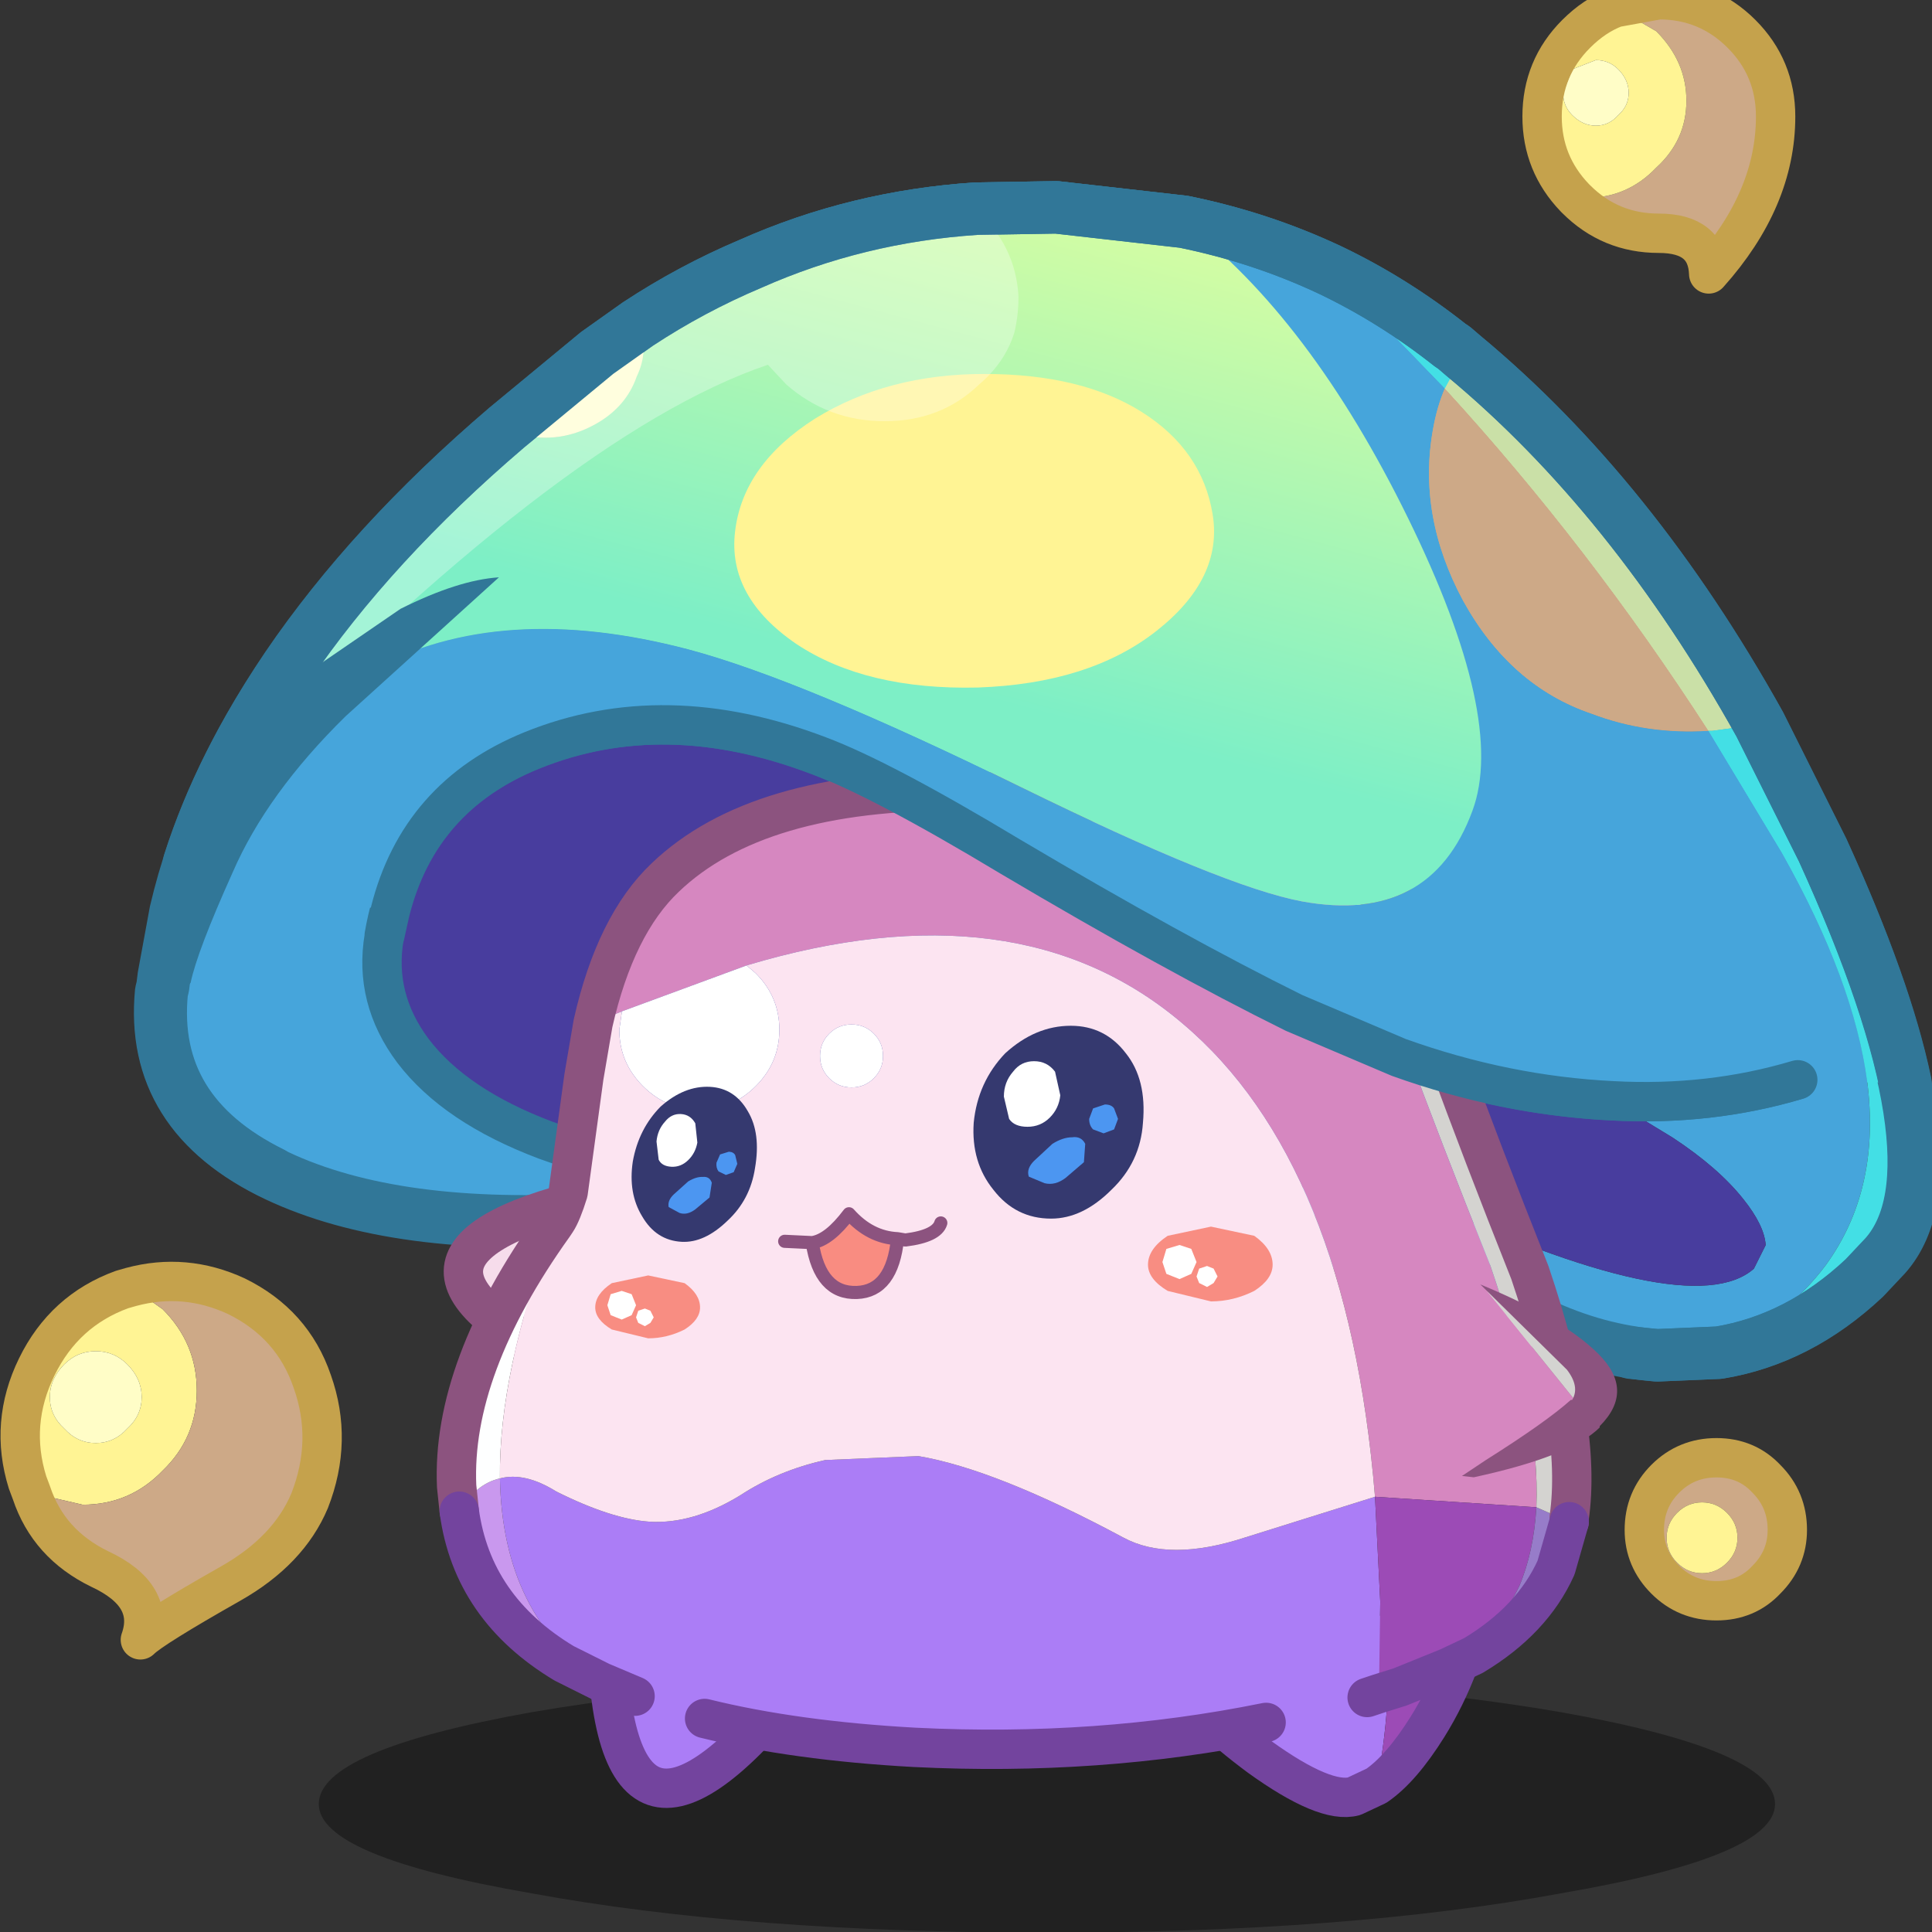 <svg xmlns:ffdec="https://www.free-decompiler.com/flash" xmlns:xlink="http://www.w3.org/1999/xlink" ffdec:objectType="frame" height="90" width="90" xmlns="http://www.w3.org/2000/svg"><rect width="100%" height="100%" fill="#333333" stroke="none"/><use ffdec:characterId="30" height="98.4" transform="translate(-5.3 -8.4)" width="96.35" xlink:href="#a"/><defs><g id="a" transform="translate(5.3 8.4)"><use ffdec:characterId="4" height="90" width="90" xlink:href="#b"/><use ffdec:characterId="29" height="138.85" transform="matrix(.709 0 0 .709 -5.322 -8.412)" width="136.05" xlink:href="#c"/></g><g id="c" transform="translate(9.7 22.1)"><use ffdec:characterId="5" height="45.8" transform="translate(6.585 1.664) scale(1.724)" width="68.85" xlink:href="#d"/><use ffdec:characterId="6" height="7.9" transform="translate(26.974 66.99) scale(1.724)" width="6.75" xlink:href="#e"/><use ffdec:characterId="7" height="9.8" transform="translate(18.751 99.851) scale(1.724)" width="55.5" xlink:href="#f"/><use ffdec:characterId="8" height="8.35" transform="translate(36.372 94.144) scale(1.724)" width="8.5" xlink:href="#g"/><use ffdec:characterId="9" height="9.25" transform="translate(72.811 93.218) scale(1.724)" width="13.55" xlink:href="#h"/><use ffdec:characterId="10" height="38" transform="translate(26.516 40.439) scale(1.724)" width="44" xlink:href="#i"/><use ffdec:characterId="11" height="7.35" transform="translate(61.782 57.161) scale(1.724)" width="6.45" xlink:href="#j"/><use ffdec:characterId="12" height="7.35" transform="matrix(1.245 .066 -.126 1.392 39.85 60.93)" width="6.45" xlink:href="#k"/><use ffdec:characterId="13" height="2.85" transform="translate(73.234 70.358) scale(1.724)" width="4.75" xlink:href="#l"/><use ffdec:characterId="13" height="2.85" transform="matrix(1.45 0 0 1.45 36.915 73.565)" width="4.75" xlink:href="#l"/><use ffdec:characterId="15" height="11.95" transform="translate(97.834 -11.546) scale(1.724)" width="10.4" xlink:href="#m"/><use ffdec:characterId="17" height="15.15" transform="translate(-2.194 72.682) scale(1.724)" width="13.05" xlink:href="#n"/><use ffdec:characterId="19" height="6.95" transform="translate(104.551 84.251) scale(1.724)" width="6.95" xlink:href="#o"/><use ffdec:characterId="20" height="45.8" transform="translate(6.625 1.664) scale(1.724)" width="68.85" xlink:href="#p"/><use ffdec:characterId="21" height="7.35" transform="translate(93.863 74.156) scale(1.724)" width="5.9" xlink:href="#q"/><use ffdec:characterId="22" height="3.5" transform="translate(48.932 69.082) scale(1.724)" width="6.45" xlink:href="#r"/></g><g id="d"><path d="m26 21.75-2.35.1q-4.55-.35-8.9-4.2l-31.45-1q-7.7.5-12.25-1.65-4.85-2.3-4.4-7l.05-.2.05-.4.75-2.45Q-30.65.1-26.65-3.3l1.25-.95q4.95-2.7 12.15-.8Q-8.95-3.9-.6.2 7.15 4 10.1 4.55q4.9.9 6.5-3.45 1.3-3.5-2.45-11.15T5.6-21.35q2.95.6 5.6 1.85l4.35 4.5q-.3.7-.45 1.55-.6 3.3 1.15 6.55 1.8 3.25 4.9 4.3 2.1.8 4.45.65l2.8 4.65q5.75 10.1 1.7 15.7-1.45 1.95-4.1 3.35m-50.85-15.9v.05q-.4 2.35 1.1 4.35 1.6 2.1 5.05 3.4Q-11.65 16.25 4 15l10.3.75q10.6 4.95 13.05 2.8l.45-.9q-.05-.75-.85-1.75-.95-1.2-2.7-2.35l-2.3-1.4q-6.1-.3-12.15-3.35Q5.25 6.55-1 2.85-5.9-.1-8.3-1q-5.9-2.25-10.95-.2-4.7 1.9-5.6 7.05m46.8 6.3q3.7.2 7.05-.8-3.35 1-7.05.8" fill="#46a5db" fill-rule="evenodd" transform="translate(34.4 22.9)"/><path d="M-24.85 5.9v-.05q.9-5.15 5.6-7.05Q-14.2-3.25-8.3-1q2.4.9 7.3 3.85Q5.25 6.55 9.8 8.8q6.05 3.05 12.15 3.35l2.3 1.4q1.75 1.15 2.7 2.35.8 1 .85 1.75l-.45.9q-2.45 2.15-13.05-2.8L4 15q-15.65 1.25-22.7-1.35-3.45-1.3-5.05-3.4-1.5-2-1.1-4.35" fill="#483d9e" fill-rule="evenodd" transform="translate(34.4 22.9)"/><path d="M5.6-21.35q4.8 3.65 8.55 11.3Q17.9-2.4 16.6 1.1 15 5.45 10.1 4.55 7.15 4-.6.2q-8.35-4.1-12.65-5.25-7.2-1.9-12.15.8l-1.25.95q-4 3.4-5.85 8.25l-.75 2.45.45-2.45q1.1-4.7 4.25-9.35 3.2-4.7 8.35-9.1.4.25 1 .35 1.25.15 2.4-.5t1.55-1.8q.5-1.05.05-2 2.05-1.35 4.3-2.3 4.05-1.8 8.6-2.1l3.05-.05 4.85.55" fill="url(#s)" fill-rule="evenodd" transform="translate(34.4 22.9)"/><path d="M25.6-1.95q-2.35.15-4.45-.65-3.1-1.05-4.9-4.3-1.75-3.25-1.15-6.55.15-.85.45-1.55 5.5 6 10.05 13.05" fill="#cda987" fill-rule="evenodd" transform="translate(34.4 22.9)"/><path d="m15.55-15 .6-1.1.1-.15Q22.7-10.9 27.55-2.2l-1.8.25h-.15Q21.05-9 15.55-15" fill="#cae0a7" fill-rule="evenodd" transform="translate(34.4 22.9)"/><path d="M26 21.75q2.65-1.4 4.1-3.35 4.05-5.6-1.7-15.7l-2.8-4.65h.15l1.8-.25 2.4 4.8q5.45 12 2.4 15.45l-.8.85q-2.5 2.35-5.55 2.85M15.55-15l-4.35-4.5q2.4 1.15 4.55 2.85l.15.1.35.3-.1.15-.6 1.1" fill="#43dfe5" fill-rule="evenodd" transform="translate(34.4 22.9)"/><path d="m1.15 30.3-.05.4-.05.2q-.45 4.7 4.4 7Q10 40.05 17.7 39.55l31.45 1q4.35 3.85 8.9 4.2l2.35-.1q3.05-.5 5.55-2.85l.8-.85q3.05-3.45-2.4-15.45l-2.4-4.8Q57.1 12 50.65 6.65l-.35-.3-.15-.1Q48 4.55 45.6 3.4 42.95 2.15 40 1.55L35.15 1l-3.05.05q-4.55.3-8.6 2.1-2.25.95-4.3 2.3l-1.55 1.1L14.2 9.4q-5.15 4.4-8.35 9.1-3.15 4.65-4.25 9.35l-.45 2.45.75-2.45Q3.75 23 7.75 19.6L9 18.65" fill="none" stroke="#317798" stroke-linecap="round" stroke-linejoin="round" stroke-width="2"/><path d="M9.55 28.8q-.4 2.35 1.1 4.35 1.6 2.1 5.05 3.4 7.05 2.6 22.7 1.35m17.95-2.85q-6.1-.3-12.15-3.35-4.55-2.25-10.8-5.95-4.9-2.95-7.3-3.85-5.9-2.25-10.95-.2-4.7 1.9-5.6 7.05m53.85 5.5q-3.35 1-7.05.8" fill="none" stroke="#317798" stroke-linecap="round" stroke-linejoin="round" stroke-width="1.5"/><path d="M-2-15.55q3.7 0 6 1.45t2.7 3.9q.4 2.45-2.15 4.45t-6.8 2.15q-4.25.1-6.9-1.65-2.65-1.8-2.35-4.3.3-2.55 3.05-4.3 2.75-1.7 6.45-1.7" fill="#fff494" fill-rule="evenodd" transform="translate(34.4 22.9)"/><path d="m-16.75-16.35 1.55-1.1q.45.95-.05 2-.4 1.15-1.55 1.8-1.15.65-2.4.5-.6-.1-1-.35l3.45-2.85" fill="#fffdd0" fill-rule="evenodd" transform="translate(34.4 22.9)"/></g><g id="e"><path d="M2.65-3.2 1.4 3.2Q-7.2-1 2.65-3.2" fill="#f6dceb" fill-rule="evenodd" transform="translate(3.35 3.95)"/><path d="M4.75 7.15Q-3.85 2.95 6 .75" fill="none" stroke="#8c537f" stroke-linecap="round" stroke-linejoin="round" stroke-width="1.5"/></g><g id="g"><path d="M-3.5-3.4q3.15 3.1 7 3.15-7.1 8.75-7-3.15" fill="#ab7df6" fill-rule="evenodd" transform="translate(4.25 4.15)"/><path d="M.75.75q-.1 11.9 7 3.15" fill="none" stroke="#73449e" stroke-linecap="round" stroke-linejoin="round" stroke-width="1.5"/></g><g id="h"><path d="m2.2 3.45-.85.4q-1.1.3-3.6-1.5Q-4.55.65-6-1.25L2.65-3.1Q2.8.5 2.2 3.45" fill="#ab7df6" fill-rule="evenodd" transform="translate(6.75 4.6)"/><path d="M2.2 3.45Q2.8.5 2.65-3.1l3.4-.75q-.5 2.8-1.9 5.05-1 1.6-1.95 2.25" fill="#9c4bb6" fill-rule="evenodd" transform="translate(6.75 4.6)"/><path d="M.75 3.35q1.45 1.9 3.75 3.6 2.5 1.8 3.6 1.5l.85-.4Q9.9 7.4 10.9 5.8q1.4-2.25 1.9-5.05" fill="none" stroke="#73449e" stroke-linecap="round" stroke-linejoin="round" stroke-width="1.5"/></g><g id="i"><path d="m13.9 16.15-.45.15-1.05.3-2.8.65q-6.4 1.3-13.4.95-4.55-.25-8-1.1l-2.65-.85-1.3-.55q-3.75-2.5-3.85-7.75.95-.25 2.15.5 2.1 1.05 3.55 1.15 1.65.1 3.45-1Q-9 7.65-7.2 7.25l3.55-.15q2.95.5 7.8 3.1 1.75.95 4.65 0l4.95-1.55.2 4-.05 3.5" fill="#ab7df6" fill-rule="evenodd" transform="translate(22 19)"/><path d="M-16.05-9.4q.85-3.75 2.75-5.55 3.5-3.35 11.2-3.3 7.35.05 14.4 3.15l.4.15q1.65 5.3 5.45 14.8 1.9 5.55 1.75 9.2l-6.15-.4Q12.7-4.1 6.4-9.4q-6.25-5.3-16.6-2.2l-4.75 1.75-1.1.45" fill="#d687c0" fill-rule="evenodd" transform="translate(22 19)"/><path d="m16.55 15.15-1.85.75-.8.25.05-3.5-.2-4 6.15.4q-.1 1.7-.65 3-.85 1.8-2.7 3.1" fill="#9c4bb6" fill-rule="evenodd" transform="translate(22 19)"/><path d="m-15.75 15.7-1.4-.7q-3.5-2.1-4-5.8.65-1.05 1.55-1.25.1 5.25 3.85 7.75" fill="#c998ee" fill-rule="evenodd" transform="translate(22 19)"/><path d="m-21.15 9.2-.1-.95q-.2-4.5 3.7-9.95-2.1 5.6-2.05 9.65-.9.2-1.55 1.25" fill="#feffff" fill-rule="evenodd" transform="translate(22 19)"/><path d="m-17.55-1.7.1-.15q.2-.3.45-1.1l.6-4.4.35-2.05 1.1-.45-.1.7q0 1.25.9 2.15.9.9 2.15.9t2.15-.9q.9-.9.9-2.15t-.9-2.15l-.35-.3Q.15-14.7 6.4-9.4q6.3 5.3 7.35 18.05L8.8 10.2q-2.9.95-4.65 0-4.85-2.6-7.8-3.1l-3.55.15q-1.8.4-3.25 1.35-1.8 1.1-3.45 1-1.45-.1-3.55-1.15-1.2-.75-2.15-.5-.05-4.05 2.05-9.65M-7.4-8.15q0 .5.35.85t.85.35q.5 0 .85-.35t.35-.85q0-.5-.35-.85t-.85-.35q-.5 0-.85.35t-.35.85" fill="#fce4f1" fill-rule="evenodd" transform="translate(22 19)"/><path d="m-14.95-9.85 4.75-1.75.35.3q.9.9.9 2.15T-9.85-7q-.9.9-2.15.9t-2.15-.9q-.9-.9-.9-2.15l.1-.7m7.55 1.7q0-.5.35-.85t.85-.35q.5 0 .85.35t.35.85q0 .5-.35.85t-.85.35q-.5 0-.85-.35t-.35-.85" fill="#fff" fill-rule="evenodd" transform="translate(22 19)"/><path d="m21.15 9.6-.5 1.75q-.9 2-3.15 3.35l-.95.45q1.85-1.3 2.7-3.1.55-1.3.65-3l1.25.55" fill="#977cc9" fill-rule="evenodd" transform="translate(22 19)"/><path d="m12.7-14.95 1.75.75q1.5 5 5.2 14.3 2 5.9 1.5 9.35v.15l-1.25-.55q.15-3.65-1.75-9.2-3.8-9.5-5.45-14.8" fill="#d4d3d0" fill-rule="evenodd" transform="translate(22 19)"/><path d="M5.95 9.6Q6.8 5.85 8.7 4.05 12.2.7 19.9.75 27.25.8 34.3 3.9m.4.15 1.75.75q1.5 5 5.2 14.3 2 5.9 1.5 9.35v.15m-42.3-.4-.1-.95q-.2-4.5 3.7-9.95l.1-.15q.2-.3.45-1.1l.6-4.4.35-2.05" fill="none" stroke="#8c537f" stroke-linecap="round" stroke-linejoin="round" stroke-width="1.5"/><path d="m43.15 28.6-.5 1.75q-.9 2-3.15 3.35l-.95.45-1.85.75-.8.25-.45.15m-3.85.95q-6.4 1.3-13.4.95-4.55-.25-8-1.1m-2.65-.85-1.3-.55-1.4-.7q-3.5-2.1-4-5.8" fill="none" stroke="#73449e" stroke-linecap="round" stroke-linejoin="round" stroke-width="1.5"/></g><g id="j" fill-rule="evenodd"><path d="M3.25-.15q-.1 1.5-1.2 2.55-1.1 1.1-2.3 1.1-1.35 0-2.2-1.1-.85-1.05-.75-2.55Q-3.05-1.7-2-2.8-.85-3.85.5-3.85q1.3 0 2.1 1.05.8 1 .65 2.65" fill="#35396f" transform="translate(3.2 3.85)"/><path d="M-2.05-1.15q0-.55.35-.95.3-.4.8-.4t.8.4l.2.9q-.05.5-.4.85-.35.35-.85.35t-.7-.3l-.2-.85" fill="#fff" transform="translate(3.2 3.85)"/><path d="M.3 1.95q-.4.3-.8.2l-.6-.25q-.1-.3.2-.6l.7-.65Q.2.4.55.4q.35-.05.5.25l-.05.7-.7.6m2-2.25-.15.4-.4.15-.4-.15Q1.2-.05 1.2-.3l.15-.4.45-.15q.25 0 .35.15l.15.4" fill="#4c96f1" transform="translate(3.2 3.85)"/></g><g id="k" fill-rule="evenodd"><path d="M3.25-.15q-.1 1.5-1.2 2.55-1.1 1.1-2.3 1.1-1.35 0-2.2-1.1-.85-1.05-.75-2.55Q-3.05-1.7-2-2.8-.85-3.85.5-3.85q1.3 0 2.1 1.05.8 1 .65 2.65" fill="#35396f" transform="translate(3.2 3.85)"/><path d="M-2.05-1.15q0-.55.35-.95.3-.4.8-.4t.8.4l.2.9q-.05.5-.4.85-.35.35-.85.35t-.7-.3l-.2-.85" fill="#fff" transform="translate(3.2 3.85)"/><path d="M.3 1.95q-.4.3-.8.2l-.6-.25q-.1-.3.2-.6l.7-.65Q.2.4.55.4q.35-.05.5.25l-.05.7-.7.6m2-2.25-.15.4-.4.15-.4-.15Q1.2-.05 1.2-.3l.15-.4.45-.15q.25 0 .35.15l.15.4" fill="#4c96f1" transform="translate(3.2 3.85)"/></g><g id="l" fill-rule="evenodd"><path d="M1.75-.95q.7.5.7 1.1 0 .55-.7 1-.8.4-1.65.4l-1.65-.4Q-2.3.7-2.3.15q0-.6.75-1.1L.1-1.3l1.65.35" fill="#f88d82" transform="translate(2.3 1.3)"/><path d="m-.45.05-.2.45-.45.2-.5-.2-.15-.45.15-.5.5-.15.45.15.2.5m.65.8L-.05 1l-.3-.15-.1-.25.1-.3.3-.1.25.1.15.3L.2.85" fill="#fff" transform="translate(2.3 1.3)"/></g><g id="x"><path d="M-3.2 2.35h.45q1.55 0 2.65-1.15Q1.05.15 1.05-1.35 1.05-2.85-.1-4l-1.55-.9L0-5.2q1.85 0 3.15 1.3 1.3 1.3 1.3 3.15 0 3.15-2.55 6Q1.85 3.7 0 3.7q-1.85 0-3.15-1.3l-.05-.05" fill="#cda987" fill-rule="evenodd" transform="translate(5.2 5.95)"/><path d="m-3.3-2.55-.35.9q0 .5.35.85.4.4.9.4t.85-.4q.4-.35.4-.85t-.4-.9q-.35-.35-.85-.35l-.9.35m1.65-2.35L-.1-4q1.15 1.15 1.15 2.65T-.1 1.2q-1.1 1.15-2.65 1.15h-.45q-1.25-1.3-1.25-3.1 0-1.85 1.3-3.15.7-.7 1.5-1" fill="#fff494" fill-rule="evenodd" transform="translate(5.2 5.95)"/><path d="m-3.3-2.55.9-.35q.5 0 .85.35.4.4.4.9t-.4.85q-.35.4-.85.4t-.9-.4q-.35-.35-.35-.85l.35-.9" fill="#fffdc7" fill-rule="evenodd" transform="translate(5.2 5.95)"/><path d="m2 8.3.05.05q1.3 1.3 3.15 1.3 1.85 0 1.9 1.55 2.55-2.85 2.55-6 0-1.85-1.3-3.15Q7.05.75 5.2.75l-1.65.3q-.8.3-1.5 1Q.75 3.35.75 5.2.75 7 2 8.3z" fill="none" stroke="#c5a24c" stroke-linecap="round" stroke-linejoin="round" stroke-width="1.5"/></g><g id="y"><path d="M-1.65-3.65q-.5-.5-1.2-.5t-1.2.5q-.55.55-.55 1.25t.55 1.2q.5.55 1.2.55t1.2-.55q.55-.5.55-1.2t-.55-1.25m-3.65 4.9-.15-.4q-.7-2.25.35-4.4Q-4.05-5.7-1.85-6.5l.35-.1 1.2.85Q1-4.45 1-2.65T-.3.4q-1.25 1.3-3.05 1.3l-1.95-.45" fill="#fff494" fill-rule="evenodd" transform="translate(6.5 7.55)"/><path d="M-1.5-6.6q2.05-.55 4 .35Q4.65-5.2 5.4-3q.8 2.25-.1 4.55-.8 1.9-3 3.15-3 1.7-3.45 2.15.6-1.7-1.55-2.7-1.95-.95-2.6-2.9l1.95.45q1.8 0 3.05-1.3Q1-.85 1-2.65q0-1.8-1.3-3.1l-1.2-.85" fill="#cda987" fill-rule="evenodd" transform="translate(6.5 7.55)"/><path d="M-1.65-3.65q.55.55.55 1.25t-.55 1.2q-.5.55-1.2.55t-1.2-.55q-.55-.5-.55-1.2t.55-1.25q.5-.5 1.2-.5t1.2.5" fill="#fffdc7" fill-rule="evenodd" transform="translate(6.5 7.55)"/><path d="m1.2 8.8-.15-.4Q.35 6.15 1.4 4q1.05-2.15 3.25-2.95L5 .95Q7.05.4 9 1.3q2.15 1.05 2.9 3.25.8 2.25-.1 4.55-.8 1.9-3 3.15-3 1.7-3.45 2.15.6-1.7-1.55-2.7-1.95-.95-2.6-2.9z" fill="none" stroke="#c5a24c" stroke-linecap="round" stroke-linejoin="round" stroke-width="1.5"/></g><g id="z"><path d="M.45 1.3q.4-.4.4-.95 0-.55-.4-.95Q.05-1-.5-1q-.55 0-.95.4-.4.4-.4.95 0 .55.4.95.4.4.95.4.55 0 .95-.4M2.75.05q0 1.1-.8 1.9-.75.8-1.9.8t-1.95-.8q-.8-.8-.8-1.9 0-1.15.8-1.95t1.95-.8q1.15 0 1.9.8.8.8.8 1.95" fill="#cda987" fill-rule="evenodd" transform="translate(3.45 3.45)"/><path d="M.45 1.3q-.4.4-.95.4-.55 0-.95-.4-.4-.4-.4-.95 0-.55.4-.95.4-.4.95-.4.55 0 .95.4.4.4.4.95 0 .55-.4.95" fill="#fff494" fill-rule="evenodd" transform="translate(3.45 3.45)"/><path d="M6.2 3.5q0 1.1-.8 1.9-.75.8-1.9.8t-1.95-.8q-.8-.8-.8-1.9 0-1.15.8-1.95T3.5.75q1.15 0 1.9.8.8.8.8 1.95z" fill="none" stroke="#c5a24c" stroke-linecap="round" stroke-linejoin="round" stroke-width="1.5"/></g><g id="p"><path d="m-24.25 4.95-7-1.5-.15-.05v-.05l.05-.1q.7-1.95 2.75-4.2 1.55-1.95 3.6-3.3 4.95-2.7 12.15-.8Q-8.55-3.9-.2.2 7.55 4 10.5 4.55q4.9.9 6.5-3.45 1.3-3.5-2.45-11.15T6-21.35q2.95.6 5.6 1.85l4.35 4.5q-.3.7-.45 1.55-.6 3.3 1.15 6.55 1.8 3.25 4.9 4.3 2.1.8 4.45.65l2.8 4.65q2.75 4.9 3.25 8.75l-2.65-.1q-3.35 1-7.05.8-4.1-.2-8.15-1.65l-4-1.7Q5.65 6.55-.6 2.85-5.5-.1-7.9-1q-5.9-2.25-10.95-.2-4.3 1.75-5.4 6.15" fill="#46a5db" fill-rule="evenodd" transform="translate(34 22.9)"/><path d="m-31.35 3.25-.05.1-.5-.3q1.2-3.75 3.75-7.45 3.2-4.7 8.35-9.1l1 .35q1.25.15 2.4-.5t1.55-1.8q.5-1.05.05-2 2.05-1.35 4.3-2.3 4.05-1.8 8.6-2.1l3.05-.05 4.85.55q4.8 3.65 8.55 11.3Q18.3-2.4 17 1.1q-1.6 4.35-6.5 3.45Q7.55 4-.2.2q-8.35-4.1-12.65-5.25-7.2-1.9-12.15.8-2.05 1.35-3.6 3.3-2.05 2.25-2.75 4.2" fill="url(#t)" fill-rule="evenodd" transform="translate(34 22.9)"/><path d="M26-1.95q-2.35.15-4.45-.65-3.1-1.05-4.9-4.3-1.75-3.25-1.15-6.55.15-.85.45-1.55Q21.45-9 26-1.95" fill="#cda987" fill-rule="evenodd" transform="translate(34 22.9)"/><path d="M16.65-16.25Q23.1-10.9 27.95-2.2l-1.8.25H26Q21.45-9 15.95-15l.6-1.1.1-.15" fill="#cae0a7" fill-rule="evenodd" transform="translate(34 22.9)"/><path d="M11.6-19.5q2.4 1.15 4.55 2.85l.15.1.35.3-.1.15-.6 1.1-4.35-4.5M27.95-2.2l2.4 4.8q2.4 5.25 3.15 8.85h-1.45q-.5-3.85-3.25-8.75L26-1.95h.15l1.8-.25" fill="#43dfe5" fill-rule="evenodd" transform="translate(34 22.9)"/><path d="M2.1 25.95q1.2-3.75 3.75-7.45 3.2-4.7 8.35-9.1l3.45-2.85 1.55-1.1q2.05-1.35 4.3-2.3 4.05-1.8 8.6-2.1L35.15 1l4.85.55q2.95.6 5.6 1.85 2.4 1.15 4.55 2.85l.15.1.35.3Q57.1 12 61.95 20.7l2.4 4.8q2.4 5.25 3.15 8.85" fill="none" stroke="#317798" stroke-linecap="round" stroke-linejoin="round" stroke-width="2"/><path d="M63.4 34.25q-3.35 1-7.05.8-4.1-.2-8.15-1.65l-4-1.7q-4.55-2.25-10.8-5.95-4.9-2.95-7.3-3.85-5.9-2.25-10.95-.2-4.3 1.75-5.4 6.15l-.2.9" fill="none" stroke="#317798" stroke-linecap="round" stroke-linejoin="round" stroke-width="1.5"/><path d="M-1.6-15.55q3.7 0 6 1.45t2.7 3.9q.4 2.45-2.15 4.45t-6.8 2.15q-4.25.1-6.9-1.65-2.65-1.8-2.35-4.3.3-2.55 3.05-4.3 2.75-1.7 6.45-1.7" fill="#fff494" fill-rule="evenodd" transform="translate(34 22.9)"/><path d="m-16.35-16.35 1.55-1.1q.45.95-.05 2-.4 1.15-1.55 1.8-1.15.65-2.4.5l-1-.35 3.45-2.85" fill="#fffdd0" fill-rule="evenodd" transform="translate(34 22.9)"/><path d="M-.3-18.5q0 .7-.15 1.35-.35 1.15-1.35 2-1.45 1.4-3.6 1.4-2.15 0-3.75-1.4l-.7-.75Q-17.7-13.25-30.65.15l2.45-4.55q3.2-4.7 8.35-9.1l3.45-2.85 1.55-1.1q2.05-1.35 4.3-2.3 4.05-1.8 8.6-2.1Q-.4-20.45-.3-18.5" fill="#fff" fill-opacity=".302" fill-rule="evenodd" transform="translate(34 22.9)"/><path d="m57.05 44.65 1 .1 2.35-.1q3.05-.5 5.55-2.85l.8-.85q3.05-3.45-2.4-15.45l-2.4-4.8Q57.1 12 50.65 6.65l-.35-.3-.15-.1Q48 4.55 45.6 3.4 42.95 2.15 40 1.55L35.15 1l-3.05.05q-4.55.3-8.6 2.1-2.25.95-4.3 2.3l-1.55 1.1L14.2 9.4q-5.15 4.4-8.35 9.1-3.15 4.65-4.25 9.35l-.45 2.45-.05.4-.05.2q-.45 4.6 4.2 6.9" fill="none" stroke="#317798" stroke-linecap="round" stroke-linejoin="round" stroke-width="2"/><path d="M-30.25 3.45q-1.35 3-1.6 4.2l-.45.6-.75.15-.65-.45-.1-.75 1.55-4.55q1.3-3.5 4.9-6.85l3.5-2.4q2.2-1.1 3.75-1.2l-5.85 5.3q-3 2.95-4.3 5.95" fill="#317798" fill-rule="evenodd" transform="translate(34 22.9)"/></g><g id="q" fill-rule="evenodd"><path d="M1.75 1.25q-1 1-4.3 2.3l.45-7v-.1l.1.15 3.75 4.65" fill="#d687c0" transform="translate(2.95 3.65)"/><path d="M-2-3.4Q3.4-.55 1.75 1.25L-2-3.4" fill="#d4d4d1" transform="translate(2.95 3.65)"/><path d="m1.05-.4-3.3-3.25Q.9-2.35 2.25-1q1.4 1.4.05 2.75v.05Q1.2 2.9-2.5 3.7l-.45-.05.9-.6Q.25 1.6 1.2.75h.05q.3-.5-.2-1.15" fill="#8c537f" transform="translate(2.95 3.65)"/></g><g id="r"><path d="M-.2 1.5q-1.4.05-1.7-1.9.65-.1 1.4-1.1.8.9 1.85.95-.2 2-1.55 2.05" fill="#f98c81" fill-rule="evenodd" transform="translate(3.2 1.75)"/><path d="M3 3.25Q4.35 3.2 4.55 1.2 3.5 1.15 2.7.25q-.75 1-1.4 1.1.3 1.95 1.7 1.9M4.55 1.2l.3.05Q6.05 1.1 6.2.6m-4.9.75L.25 1.3" fill="none" stroke="#8c537f" stroke-linecap="round" stroke-linejoin="round" stroke-width=".5"/></g><use ffdec:characterId="3" height="90" width="90" xlink:href="#u" id="b"/><use ffdec:characterId="2" height="113.5" transform="scale(.793)" width="113.5" xlink:href="#v" id="u"/><use ffdec:characterId="1" height="113.5" width="113.5" xlink:href="#w" id="v"/><use ffdec:characterId="14" height="11.95" width="10.4" xlink:href="#x" id="m"/><use ffdec:characterId="16" height="15.15" width="13.05" xlink:href="#y" id="n"/><use ffdec:characterId="18" height="6.95" width="6.95" xlink:href="#z" id="o"/><linearGradient gradientTransform="matrix(-.004 .013 -.965 -.259 156.4 27.8)" gradientUnits="userSpaceOnUse" id="s" spreadMethod="pad" x1="-819.2" x2="819.2"><stop offset="0" stop-color="#e3ff9d"/><stop offset="1" stop-color="#7defc6"/></linearGradient><linearGradient gradientTransform="matrix(-.004 .013 -.965 -.259 156.8 27.8)" gradientUnits="userSpaceOnUse" id="t" spreadMethod="pad" x1="-819.2" x2="819.2"><stop offset="0" stop-color="#e3ff9d"/><stop offset="1" stop-color="#7defc6"/></linearGradient><path d="M0 113.5V0h113.5v113.5H0" fill="#ff0" fill-opacity="0" fill-rule="evenodd" id="w"/><path d="M27.75 0q0 2-8.15 3.4Q11.5 4.9 0 4.9q-11.5 0-19.65-1.5-8.1-1.4-8.1-3.4 0-2.05 8.1-3.5Q-11.5-4.9 0-4.9q11.5 0 19.6 1.4 8.15 1.45 8.15 3.5" fill-opacity=".349" fill-rule="evenodd" transform="translate(27.75 4.9)" id="f"/></defs></svg>